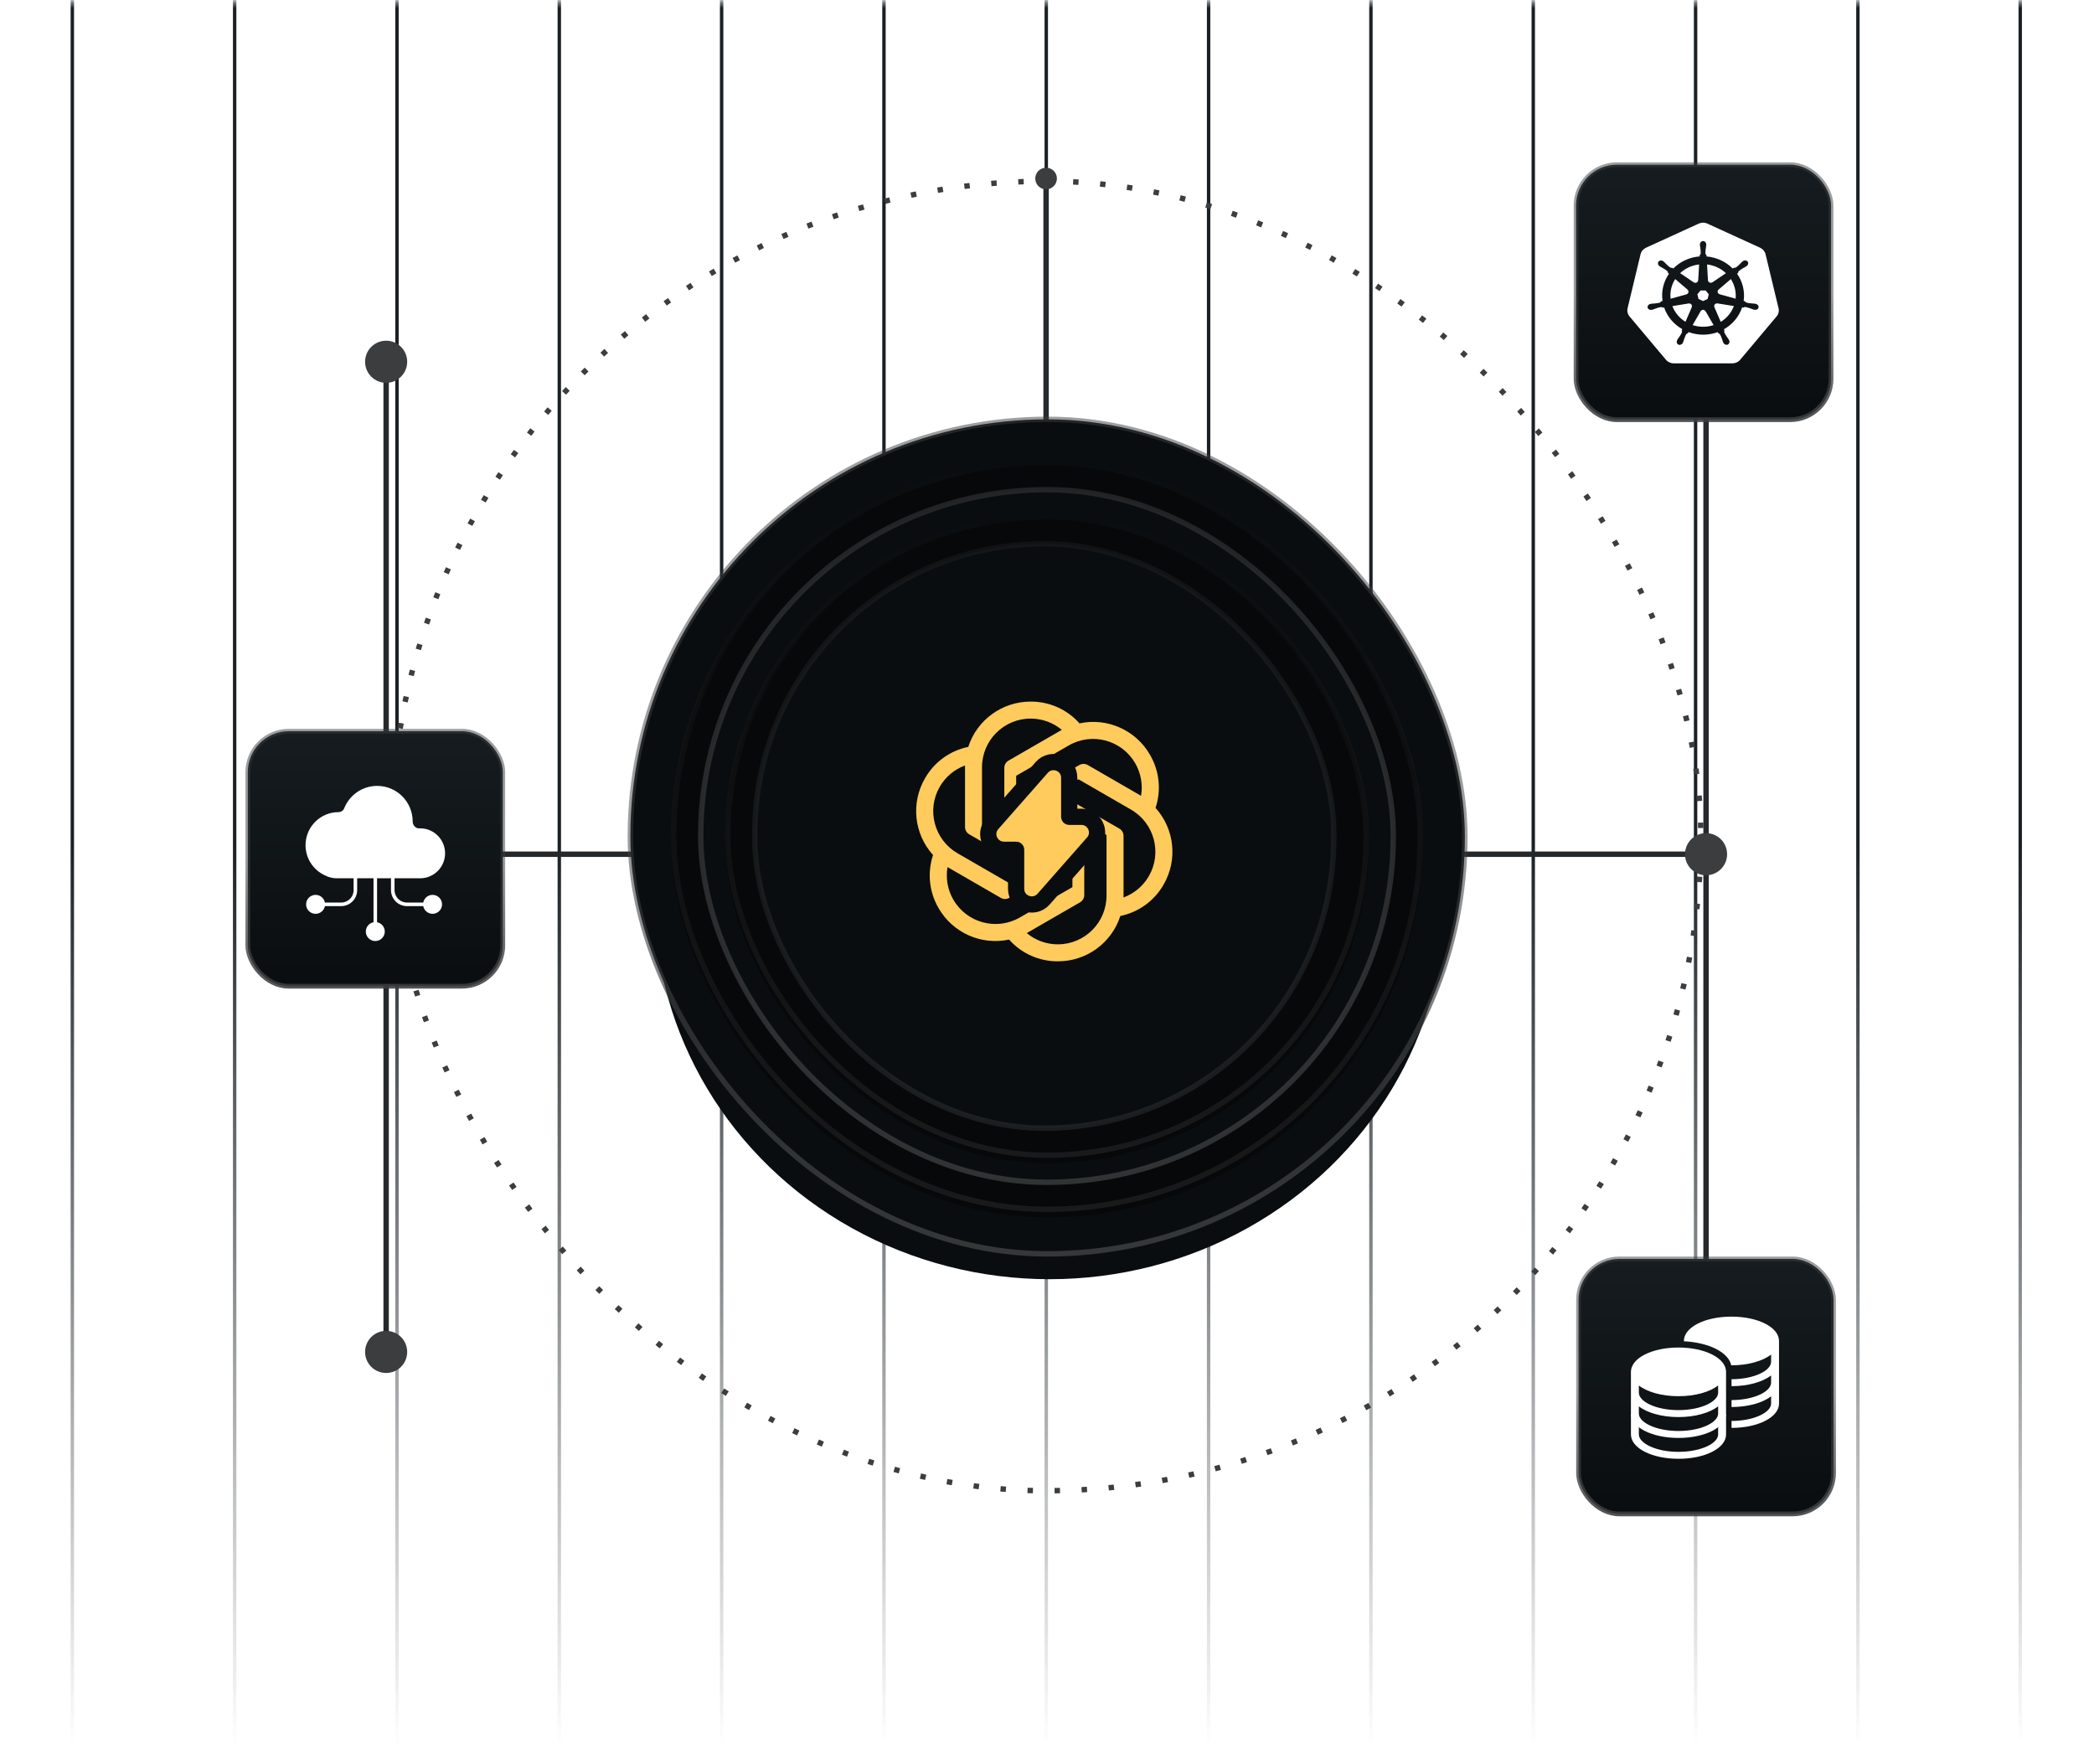 <svg width="387" height="326" viewBox="0 0 387 326" fill="none" xmlns="http://www.w3.org/2000/svg">
<mask id="mask0_8566_85838" style="mask-type:alpha" maskUnits="userSpaceOnUse" x="0" y="0" width="387" height="323">
<rect x="0.332" y="0.398" width="386.15" height="322.602" fill="url(#paint0_linear_8566_85838)"/>
</mask>
<g mask="url(#mask0_8566_85838)">
<path d="M13.367 -10.875V335.141" stroke="#1A2024" stroke-width="0.631"/>
<path d="M43.367 -10.875V335.141" stroke="#1A2024" stroke-width="0.631"/>
<path d="M73.367 -10.875V335.141" stroke="#1A2024" stroke-width="0.631"/>
<path d="M103.367 -10.875V335.141" stroke="#1A2024" stroke-width="0.631"/>
<path d="M133.367 -10.875V335.141" stroke="#1A2024" stroke-width="0.631"/>
<path d="M163.367 -10.875V335.141" stroke="#1A2024" stroke-width="0.631"/>
<path d="M193.367 -10.875V335.141" stroke="#1A2024" stroke-width="0.631"/>
<path d="M223.367 -10.875V335.141" stroke="#1A2024" stroke-width="0.631"/>
<path d="M253.367 -10.875V335.141" stroke="#1A2024" stroke-width="0.631"/>
<path d="M283.367 -10.875V335.141" stroke="#1A2024" stroke-width="0.631"/>
<path d="M313.367 -10.875V335.141" stroke="#1A2024" stroke-width="0.631"/>
<path d="M343.367 -10.875V335.141" stroke="#1A2024" stroke-width="0.631"/>
<path d="M373.367 -10.875V335.141" stroke="#1A2024" stroke-width="0.631"/>
</g>
<path d="M71.363 67.75V157.872M315.301 67.75V157.872M315.301 247.993V157.872M71.363 247.993V157.872M71.363 157.872H193.332M315.301 157.872H193.332M193.332 157.872V33.922" stroke="#25292C" stroke-linecap="round"/>
<rect x="72.324" y="33.492" width="242.016" height="242.016" rx="121.008" stroke="#3B3D3F" stroke-dasharray="1 4"/>
<circle cx="193.332" cy="32.992" r="2" fill="#3B3D3F"/>
<circle cx="71.363" cy="249.852" r="3.891" fill="#3B3D3F"/>
<circle cx="315.301" cy="157.867" r="3.891" fill="#3B3D3F"/>
<circle cx="71.363" cy="66.859" r="3.891" fill="#3B3D3F"/>
<g filter="url(#filter0_f_8566_85838)">
<ellipse cx="193.999" cy="165.976" rx="73.083" ry="70.436" fill="#0A0D0F"/>
</g>
<rect x="116.5" y="77.5" width="154.229" height="154.229" rx="77.115" fill="#0A0D0F" stroke="url(#paint1_linear_8566_85838)"/>
<g filter="url(#filter1_i_8566_85838)">
<rect x="124" y="85" width="139" height="139" rx="69.5" fill="#060809"/>
</g>
<rect x="124.5" y="85.5" width="138" height="138" rx="69" stroke="url(#paint2_linear_8566_85838)"/>
<rect x="129.5" y="90.5" width="128" height="128" rx="64" fill="#0A0D0F" stroke="url(#paint3_linear_8566_85838)"/>
<g filter="url(#filter2_i_8566_85838)">
<rect x="134" y="95" width="119" height="119" rx="59.5" fill="#060809"/>
</g>
<rect x="134.5" y="95.5" width="118" height="118" rx="59" stroke="url(#paint4_linear_8566_85838)"/>
<rect x="139.5" y="100.5" width="107" height="108" rx="53.5" fill="#0A0D0F" stroke="url(#paint5_linear_8566_85838)"/>
<path d="M213.558 149.31C214.647 146.041 214.272 142.461 212.53 139.488C209.911 134.928 204.646 132.582 199.504 133.686C197.217 131.109 193.93 129.643 190.485 129.664C185.229 129.652 180.565 133.036 178.948 138.037C175.572 138.729 172.657 140.842 170.952 143.838C168.313 148.386 168.915 154.119 172.44 158.019C171.351 161.287 171.726 164.868 173.467 167.841C176.086 172.401 181.351 174.747 186.493 173.643C188.779 176.22 192.067 177.685 195.513 177.663C200.772 177.676 205.437 174.289 207.054 169.284C210.43 168.592 213.345 166.479 215.05 163.483C217.686 158.935 217.083 153.207 213.559 149.307L213.558 149.31ZM195.516 174.526C193.411 174.529 191.373 173.793 189.757 172.444C189.831 172.405 189.958 172.335 190.041 172.284L199.599 166.764C200.088 166.486 200.388 165.966 200.385 165.403V151.929L204.424 154.261C204.468 154.282 204.496 154.324 204.502 154.372V165.531C204.496 170.493 200.478 174.516 195.516 174.526ZM176.19 166.272C175.135 164.451 174.756 162.316 175.117 160.245C175.188 160.287 175.312 160.363 175.401 160.414L184.959 165.934C185.443 166.218 186.043 166.218 186.529 165.934L198.198 159.196V163.861C198.201 163.909 198.178 163.956 198.141 163.986L188.479 169.564C184.176 172.042 178.68 170.569 176.191 166.272H176.19ZM173.674 145.408C174.724 143.584 176.382 142.189 178.356 141.465C178.356 141.547 178.351 141.693 178.351 141.795V152.836C178.348 153.397 178.648 153.918 179.136 154.195L190.804 160.932L186.765 163.264C186.724 163.291 186.673 163.296 186.628 163.276L176.965 157.693C172.671 155.206 171.198 149.712 173.673 145.41L173.674 145.408ZM206.863 153.132L195.195 146.394L199.234 144.063C199.275 144.036 199.326 144.031 199.371 144.051L209.034 149.629C213.336 152.115 214.81 157.618 212.325 161.92C211.273 163.741 209.617 165.136 207.645 165.862V154.491C207.649 153.93 207.351 153.411 206.865 153.132H206.863ZM210.883 147.081C210.813 147.037 210.688 146.962 210.6 146.911L201.042 141.391C200.557 141.108 199.957 141.108 199.471 141.391L187.803 148.129V143.464C187.8 143.416 187.822 143.37 187.86 143.34L197.521 137.766C201.825 135.283 207.327 136.761 209.808 141.066C210.856 142.884 211.236 145.012 210.88 147.081H210.883ZM185.607 155.395L181.566 153.063C181.522 153.042 181.494 153 181.488 152.952V141.793C181.491 136.825 185.521 132.799 190.489 132.802C192.591 132.802 194.625 133.54 196.24 134.884C196.167 134.923 196.041 134.994 195.957 135.045L186.399 140.565C185.91 140.842 185.61 141.361 185.613 141.924L185.607 155.392V155.395ZM187.801 150.664L192.999 147.663L198.196 150.663V156.664L192.999 159.664L187.801 156.664V150.664Z" fill="#FFCB5C"/>
<path d="M197.607 150.953V143.745C197.607 141.064 194.303 139.835 192.535 141.824L192.535 141.824L192.53 141.83L183.372 152.235C183.372 152.236 183.372 152.236 183.371 152.236C181.717 154.115 183.065 157.049 185.551 157.049H187.792V164.256C187.792 166.938 191.096 168.167 192.864 166.177L192.864 166.178L192.869 166.172L202.027 155.766C202.028 155.766 202.028 155.766 202.028 155.766C203.682 153.887 202.334 150.953 199.848 150.953H197.607Z" fill="#FFCB5C" stroke="#0A0D0F" stroke-width="3" stroke-miterlimit="10" stroke-linecap="round" stroke-linejoin="round"/>
<rect x="291.276" y="30.436" width="47.128" height="47.128" rx="7.564" fill="url(#paint6_linear_8566_85838)"/>
<rect x="291.276" y="30.436" width="47.128" height="47.128" rx="7.564" stroke="url(#paint7_linear_8566_85838)" stroke-width="0.872"/>
<path d="M313.849 51.797L314.022 48.872C313.814 48.896 313.606 48.93 313.401 48.974C312.266 49.221 311.281 49.757 310.51 50.481L313.016 52.182L313.021 52.179C313.106 52.239 313.211 52.273 313.324 52.273C313.6 52.273 313.825 52.065 313.837 51.803L313.849 51.797Z" fill="white"/>
<path d="M318.973 50.483C318.034 49.602 316.808 49.028 315.483 48.872L315.656 51.792L315.658 51.793C315.663 51.897 315.702 51.997 315.77 52.078C315.942 52.285 316.254 52.323 316.475 52.169L316.484 52.172L318.973 50.483Z" fill="white"/>
<path d="M311.89 53.533L309.602 51.574C308.922 52.633 308.601 53.903 308.75 55.209L311.683 54.399L311.686 54.389C311.791 54.362 311.884 54.303 311.952 54.221C312.124 54.015 312.094 53.717 311.887 53.545L311.89 53.533Z" fill="white"/>
<path d="M320.637 53.33C320.483 52.692 320.226 52.103 319.886 51.575L317.61 53.524L317.611 53.53C317.529 53.598 317.472 53.69 317.448 53.791C317.387 54.049 317.549 54.306 317.813 54.375L317.816 54.387L320.764 55.2C320.826 54.591 320.788 53.961 320.637 53.33Z" fill="white"/>
<path d="M315.22 53.684H314.282L313.699 54.38L313.908 55.249L314.752 55.638L315.593 55.251L315.803 54.381L315.22 53.684Z" fill="white"/>
<path d="M317.406 56.078C317.367 56.071 317.328 56.067 317.288 56.069C317.221 56.072 317.155 56.089 317.091 56.118C316.842 56.233 316.734 56.515 316.842 56.755L316.838 56.76L318.016 59.483C319.151 58.791 320.001 57.756 320.445 56.562L317.411 56.072L317.406 56.078Z" fill="white"/>
<path d="M312.685 56.464C312.631 56.238 312.424 56.084 312.192 56.081C312.159 56.081 312.125 56.084 312.091 56.09L312.086 56.084L309.079 56.572C309.543 57.801 310.411 58.803 311.5 59.472L312.665 56.777L312.657 56.766C312.698 56.674 312.71 56.569 312.685 56.464Z" fill="white"/>
<path d="M314.973 57.311C314.899 57.276 314.816 57.259 314.733 57.262C314.643 57.265 314.556 57.291 314.48 57.336C314.404 57.382 314.341 57.446 314.299 57.522H314.296L312.817 60.081C313.841 60.414 314.971 60.489 316.105 60.243C316.305 60.199 316.503 60.147 316.698 60.084L315.215 57.52H315.204C315.154 57.432 315.075 57.358 314.973 57.311Z" fill="white"/>
<path fill-rule="evenodd" clip-rule="evenodd" d="M313.94 41.331C314.163 41.229 314.405 41.17 314.653 41.158C314.964 41.144 315.275 41.203 315.556 41.331L325.291 45.78C325.543 45.895 325.764 46.063 325.939 46.27C326.113 46.478 326.236 46.72 326.298 46.979L328.703 56.977C328.766 57.236 328.766 57.505 328.703 57.764C328.641 58.022 328.518 58.264 328.344 58.472L321.608 66.49C321.434 66.698 321.212 66.865 320.961 66.98C320.709 67.094 320.433 67.154 320.153 67.154L309.348 67.156C309.069 67.156 308.793 67.097 308.541 66.981C308.289 66.866 308.067 66.699 307.893 66.491L301.155 58.474C301.118 58.429 301.082 58.382 301.049 58.334C300.914 58.136 300.822 57.914 300.779 57.681C300.735 57.448 300.741 57.21 300.797 56.979L303.198 46.981C303.261 46.722 303.383 46.48 303.558 46.273C303.732 46.065 303.953 45.898 304.205 45.782L313.94 41.331ZM314.169 45.167C314.169 44.825 314.43 44.547 314.752 44.547C315.074 44.547 315.334 44.825 315.334 45.167C315.335 45.184 315.335 45.204 315.335 45.224C315.336 45.259 315.337 45.296 315.336 45.325C315.331 45.455 315.309 45.565 315.288 45.677C315.277 45.735 315.265 45.793 315.256 45.855L315.252 45.886C315.205 46.261 315.165 46.575 315.19 46.867C315.21 46.996 315.281 47.058 315.349 47.117C315.359 47.127 315.37 47.136 315.381 47.146C315.382 47.186 315.389 47.32 315.394 47.395C317.247 47.552 318.967 48.363 320.231 49.631L320.452 49.48C320.461 49.48 320.471 49.481 320.482 49.482C320.566 49.488 320.706 49.498 320.806 49.443C321.06 49.279 321.293 49.053 321.57 48.783L321.592 48.762C321.635 48.718 321.675 48.674 321.715 48.63C321.794 48.544 321.872 48.459 321.976 48.373C322.002 48.352 322.037 48.325 322.069 48.301C322.082 48.292 322.094 48.282 322.106 48.274C322.385 48.06 322.774 48.083 322.975 48.324C323.175 48.565 323.111 48.933 322.831 49.146C322.818 49.156 322.804 49.167 322.79 49.179C322.76 49.202 322.728 49.227 322.703 49.245C322.595 49.322 322.492 49.374 322.387 49.427C322.332 49.455 322.276 49.483 322.219 49.515C321.871 49.721 321.582 49.892 321.353 50.098C321.259 50.194 321.252 50.285 321.246 50.373C321.245 50.387 321.244 50.4 321.243 50.414C321.227 50.427 321.193 50.457 321.154 50.49C321.113 50.525 321.067 50.564 321.036 50.591C321.539 51.306 321.915 52.118 322.128 53.006C322.339 53.886 322.372 54.765 322.25 55.609L322.485 55.675C322.49 55.682 322.496 55.689 322.502 55.698C322.549 55.764 322.629 55.877 322.737 55.917C323.034 56.006 323.367 56.04 323.769 56.08L323.781 56.081C323.847 56.086 323.91 56.089 323.972 56.091C324.09 56.096 324.207 56.1 324.34 56.124C324.371 56.13 324.41 56.139 324.448 56.148C324.47 56.153 324.491 56.158 324.51 56.162C324.853 56.242 325.074 56.544 325.003 56.841C324.932 57.139 324.596 57.32 324.251 57.249C324.248 57.248 324.245 57.248 324.242 57.248C324.238 57.247 324.235 57.245 324.231 57.244C324.213 57.24 324.194 57.237 324.175 57.233C324.141 57.226 324.107 57.22 324.08 57.213C323.949 57.179 323.842 57.135 323.733 57.09C323.676 57.066 323.619 57.042 323.557 57.02L323.539 57.014C323.162 56.884 322.848 56.776 322.541 56.734C322.405 56.724 322.327 56.776 322.251 56.826C322.239 56.834 322.227 56.842 322.215 56.85C322.173 56.842 322.042 56.819 321.966 56.808C321.408 58.487 320.219 59.941 318.607 60.852C318.616 60.872 318.627 60.9 318.639 60.929C318.663 60.992 318.69 61.06 318.705 61.077C318.699 61.09 318.694 61.103 318.689 61.116C318.654 61.197 318.619 61.281 318.66 61.406C318.773 61.686 318.956 61.961 319.176 62.291C319.213 62.343 319.25 62.391 319.286 62.439C319.356 62.53 319.425 62.62 319.489 62.735C319.505 62.764 319.524 62.804 319.542 62.84C319.55 62.856 319.558 62.872 319.565 62.885C319.715 63.192 319.605 63.545 319.317 63.678C319.027 63.811 318.667 63.67 318.512 63.362C318.505 63.349 318.497 63.334 318.49 63.319C318.472 63.285 318.452 63.248 318.439 63.219C318.385 63.099 318.354 62.99 318.322 62.88C318.306 62.824 318.29 62.767 318.27 62.708L318.264 62.692C318.135 62.328 318.027 62.026 317.87 61.77C317.793 61.661 317.701 61.635 317.613 61.609C317.6 61.605 317.586 61.602 317.573 61.597C317.563 61.581 317.54 61.541 317.514 61.496C317.491 61.456 317.466 61.413 317.448 61.383C317.122 61.501 316.788 61.597 316.449 61.671C314.937 62 313.423 61.867 312.071 61.37L311.94 61.599C311.841 61.624 311.747 61.649 311.688 61.716C311.539 61.886 311.453 62.128 311.362 62.386C311.323 62.495 311.283 62.607 311.237 62.717C311.217 62.777 311.201 62.835 311.185 62.892C311.154 63.002 311.124 63.109 311.069 63.228C311.057 63.256 311.039 63.291 311.021 63.324C311.013 63.34 311.004 63.356 310.997 63.37C310.997 63.37 310.997 63.37 310.997 63.37C310.997 63.37 310.997 63.371 310.997 63.371C310.997 63.372 310.997 63.372 310.996 63.372C310.996 63.372 310.996 63.372 310.996 63.372C310.841 63.679 310.481 63.82 310.192 63.687C309.904 63.555 309.794 63.201 309.944 62.895C309.952 62.879 309.961 62.86 309.971 62.84C309.987 62.807 310.004 62.771 310.019 62.745C310.082 62.629 310.152 62.538 310.222 62.446C310.258 62.398 310.295 62.351 310.331 62.299C310.552 61.969 310.745 61.673 310.858 61.392C310.887 61.299 310.845 61.171 310.807 61.077L310.912 60.834C309.362 59.954 308.137 58.553 307.552 56.819L307.298 56.86C307.291 56.856 307.282 56.852 307.273 56.846C307.2 56.806 307.079 56.739 306.964 56.747C306.657 56.79 306.343 56.898 305.965 57.027L305.948 57.033C305.887 57.055 305.831 57.078 305.775 57.101C305.665 57.147 305.557 57.191 305.425 57.225C305.395 57.233 305.356 57.24 305.318 57.248C305.303 57.251 305.288 57.254 305.274 57.257C305.272 57.258 305.27 57.258 305.269 57.259C305.267 57.26 305.265 57.26 305.263 57.261C305.262 57.261 305.26 57.261 305.259 57.261C305.257 57.261 305.255 57.262 305.254 57.262C304.909 57.333 304.573 57.152 304.502 56.854C304.431 56.557 304.652 56.255 304.995 56.175C304.998 56.175 305.001 56.173 305.004 56.173L305.009 56.172C305.024 56.168 305.04 56.165 305.057 56.161C305.094 56.152 305.134 56.143 305.165 56.137C305.297 56.113 305.414 56.109 305.533 56.104C305.595 56.102 305.658 56.099 305.724 56.094L305.737 56.093C306.138 56.053 306.472 56.019 306.768 55.93C306.852 55.897 306.933 55.795 306.995 55.717C307.003 55.707 307.011 55.697 307.018 55.688L307.262 55.62C306.989 53.808 307.452 52.03 308.451 50.59L308.264 50.43C308.263 50.423 308.262 50.414 308.26 50.404C308.248 50.326 308.227 50.19 308.147 50.109C307.918 49.903 307.63 49.732 307.281 49.526C307.225 49.494 307.169 49.466 307.115 49.438C307.01 49.385 306.907 49.333 306.798 49.256C306.773 49.238 306.742 49.213 306.712 49.19C306.7 49.181 306.688 49.171 306.677 49.163C306.676 49.162 306.674 49.161 306.673 49.16C306.671 49.159 306.67 49.158 306.668 49.157C306.389 48.943 306.325 48.575 306.525 48.335C306.638 48.199 306.811 48.132 306.99 48.138C307.129 48.143 307.273 48.191 307.395 48.285C307.406 48.293 307.418 48.302 307.431 48.311C307.464 48.336 307.499 48.362 307.525 48.383C307.628 48.469 307.705 48.553 307.783 48.639C307.823 48.683 307.864 48.728 307.908 48.773L307.918 48.783C308.201 49.058 308.436 49.286 308.694 49.452C308.813 49.518 308.908 49.504 308.999 49.49C309.012 49.488 309.026 49.486 309.04 49.484C309.11 49.533 309.18 49.581 309.25 49.627C310.242 48.62 311.545 47.875 313.057 47.546C313.404 47.471 313.756 47.419 314.111 47.391L314.124 47.155C314.202 47.083 314.289 46.98 314.314 46.867C314.339 46.569 314.298 46.249 314.25 45.863L314.249 45.855C314.24 45.794 314.228 45.735 314.217 45.678C314.196 45.566 314.174 45.455 314.169 45.325C314.168 45.298 314.169 45.263 314.17 45.229C314.17 45.213 314.17 45.197 314.17 45.182C314.17 45.18 314.17 45.177 314.17 45.175C314.17 45.172 314.169 45.169 314.169 45.167Z" fill="white"/>
<rect x="291.737" y="232.663" width="47.128" height="47.128" rx="7.564" fill="url(#paint8_linear_8566_85838)"/>
<rect x="291.737" y="232.663" width="47.128" height="47.128" rx="7.564" stroke="url(#paint9_linear_8566_85838)" stroke-width="0.872"/>
<path d="M310.209 249.039C305.28 249.039 301.418 251.015 301.418 253.538V261.249C301.418 263.772 305.28 265.748 310.209 265.748C315.138 265.748 319 263.772 319 261.249V253.538C319 251.015 315.138 249.039 310.209 249.039ZM317.534 257.393C317.534 258.166 316.813 258.954 315.556 259.556C314.14 260.233 312.241 260.607 310.209 260.607C308.177 260.607 306.278 260.233 304.862 259.556C303.605 258.954 302.883 258.166 302.883 257.393V256.057C304.445 257.262 307.116 258.036 310.209 258.036C313.301 258.036 315.972 257.258 317.534 256.057V257.393ZM315.556 263.412C314.14 264.089 312.241 264.462 310.209 264.462C308.177 264.462 306.278 264.089 304.862 263.412C303.605 262.81 302.883 262.022 302.883 261.249V259.912C304.445 261.117 307.116 261.892 310.209 261.892C313.301 261.892 315.972 261.114 317.534 259.912V261.249C317.534 262.022 316.813 262.81 315.556 263.412Z" fill="white"/>
<path d="M301.42 265.106C301.42 267.628 305.281 269.604 310.211 269.604C315.14 269.604 319.001 267.628 319.001 265.106V261.25L317.536 263.769V265.106C317.536 265.879 316.815 266.667 315.558 267.268C314.142 267.945 312.243 268.319 310.211 268.319C308.179 268.319 306.28 267.945 304.864 267.268C303.607 266.667 302.885 265.879 302.885 265.106V263.769L301.42 261.25V265.106Z" fill="white"/>
<path fill-rule="evenodd" clip-rule="evenodd" d="M319.996 243.328C315.067 243.328 311.205 245.304 311.205 247.827V247.884C315.863 248.114 319.469 249.948 319.954 252.325C319.968 252.325 319.982 252.325 319.996 252.325C323.088 252.325 325.759 251.547 327.322 250.346V251.682C327.322 252.455 326.6 253.243 325.343 253.845C323.93 254.521 322.037 254.894 320.01 254.896V256.181C323.096 256.179 325.762 255.401 327.322 254.202V255.538C327.322 256.311 326.6 257.099 325.343 257.701C323.93 258.376 322.037 258.75 320.01 258.751V260.037C323.099 260.034 325.767 259.256 327.326 258.054L327.323 258.058V259.395C327.323 260.168 326.602 260.956 325.345 261.557C323.932 262.233 322.038 262.606 320.011 262.608V263.893C324.934 263.89 328.789 261.915 328.789 259.395V255.539L328.787 255.542L328.787 255.538V247.827C328.787 245.304 324.925 243.328 319.996 243.328Z" fill="white"/>
<rect x="45.799" y="135.139" width="47.128" height="47.128" rx="7.564" fill="url(#paint10_linear_8566_85838)"/>
<rect x="45.799" y="135.139" width="47.128" height="47.128" rx="7.564" stroke="url(#paint11_linear_8566_85838)" stroke-width="0.872"/>
<path d="M77.425 153.088C76.763 153.088 76.27 152.48 76.27 151.819C76.27 148.187 73.332 145.242 69.708 145.242C66.942 145.242 64.575 146.958 63.61 149.385C63.442 149.807 63.024 150.088 62.57 150.088C59.2 150.088 56.469 152.826 56.469 156.203C56.469 158.688 57.948 160.827 60.072 161.783C60.714 162.125 61.447 162.318 62.225 162.318H77.651C80.195 162.318 82.257 160.252 82.257 157.703C82.257 155.154 80.195 153.088 77.651 153.088H77.425Z" fill="white"/>
<path d="M56.573 167.133C56.573 168.101 57.358 168.886 58.326 168.886C59.294 168.886 60.079 168.101 60.079 167.133C60.079 166.165 59.294 165.381 58.326 165.381C57.358 165.381 56.573 166.165 56.573 167.133ZM65.352 160.188V164.504H66.01V160.188H65.352ZM63.052 166.805H58.326V167.462H63.052V166.805ZM65.352 164.504C65.352 165.775 64.322 166.805 63.052 166.805V167.462C64.685 167.462 66.01 166.138 66.01 164.504H65.352Z" fill="white"/>
<path d="M67.607 172.162C67.607 173.13 68.391 173.915 69.359 173.915C70.327 173.915 71.112 173.13 71.112 172.162C71.112 171.194 70.327 170.41 69.359 170.41C68.391 170.41 67.607 171.194 67.607 172.162ZM69.031 160.188V172.162H69.688V160.188H69.031Z" fill="white"/>
<path d="M81.696 167.133C81.696 168.101 80.911 168.886 79.943 168.886C78.975 168.886 78.191 168.101 78.191 167.133C78.191 166.165 78.975 165.381 79.943 165.381C80.911 165.381 81.696 166.165 81.696 167.133ZM72.917 160.188V164.504H72.26V160.188H72.917ZM75.218 166.805H79.943V167.462H75.218V166.805ZM72.917 164.504C72.917 165.775 73.947 166.805 75.218 166.805V167.462C73.584 167.462 72.26 166.138 72.26 164.504H72.917Z" fill="white"/>
<defs>
<filter id="filter0_f_8566_85838" x="114.916" y="89.539" width="158.167" height="152.873" filterUnits="userSpaceOnUse" color-interpolation-filters="sRGB">
<feFlood flood-opacity="0" result="BackgroundImageFix"/>
<feBlend mode="normal" in="SourceGraphic" in2="BackgroundImageFix" result="shape"/>
<feGaussianBlur stdDeviation="3" result="effect1_foregroundBlur_8566_85838"/>
</filter>
<filter id="filter1_i_8566_85838" x="124" y="85" width="139" height="140" filterUnits="userSpaceOnUse" color-interpolation-filters="sRGB">
<feFlood flood-opacity="0" result="BackgroundImageFix"/>
<feBlend mode="normal" in="SourceGraphic" in2="BackgroundImageFix" result="shape"/>
<feColorMatrix in="SourceAlpha" type="matrix" values="0 0 0 0 0 0 0 0 0 0 0 0 0 0 0 0 0 0 127 0" result="hardAlpha"/>
<feOffset dy="1"/>
<feGaussianBlur stdDeviation="1"/>
<feComposite in2="hardAlpha" operator="arithmetic" k2="-1" k3="1"/>
<feColorMatrix type="matrix" values="0 0 0 0 0 0 0 0 0 0 0 0 0 0 0 0 0 0 1 0"/>
<feBlend mode="normal" in2="shape" result="effect1_innerShadow_8566_85838"/>
</filter>
<filter id="filter2_i_8566_85838" x="134" y="95" width="119" height="120" filterUnits="userSpaceOnUse" color-interpolation-filters="sRGB">
<feFlood flood-opacity="0" result="BackgroundImageFix"/>
<feBlend mode="normal" in="SourceGraphic" in2="BackgroundImageFix" result="shape"/>
<feColorMatrix in="SourceAlpha" type="matrix" values="0 0 0 0 0 0 0 0 0 0 0 0 0 0 0 0 0 0 127 0" result="hardAlpha"/>
<feOffset dy="1"/>
<feGaussianBlur stdDeviation="1"/>
<feComposite in2="hardAlpha" operator="arithmetic" k2="-1" k3="1"/>
<feColorMatrix type="matrix" values="0 0 0 0 0 0 0 0 0 0 0 0 0 0 0 0 0 0 1 0"/>
<feBlend mode="normal" in2="shape" result="effect1_innerShadow_8566_85838"/>
</filter>
<linearGradient id="paint0_linear_8566_85838" x1="193.407" y1="0.398" x2="193.407" y2="323" gradientUnits="userSpaceOnUse">
<stop offset="0.481" stop-color="#737373"/>
<stop offset="1" stop-color="#737373" stop-opacity="0"/>
</linearGradient>
<linearGradient id="paint1_linear_8566_85838" x1="193.614" y1="154.562" x2="193.614" y2="232.229" gradientUnits="userSpaceOnUse">
<stop stop-color="#3B3D3F" stop-opacity="0.5"/>
<stop offset="1" stop-color="#3B3D3F" stop-opacity="0.89"/>
</linearGradient>
<linearGradient id="paint2_linear_8566_85838" x1="193.479" y1="84.342" x2="193.534" y2="224" gradientUnits="userSpaceOnUse">
<stop stop-color="#1E1E1F" stop-opacity="0"/>
<stop offset="1" stop-color="#1E1E1F" stop-opacity="0.8"/>
</linearGradient>
<linearGradient id="paint3_linear_8566_85838" x1="193.5" y1="90" x2="193.5" y2="219" gradientUnits="userSpaceOnUse">
<stop stop-color="#3B3D3F" stop-opacity="0.5"/>
<stop offset="1" stop-color="#3B3D3F" stop-opacity="0.8"/>
</linearGradient>
<linearGradient id="paint4_linear_8566_85838" x1="193.482" y1="94.437" x2="193.529" y2="214" gradientUnits="userSpaceOnUse">
<stop stop-color="#1E1E1F" stop-opacity="0"/>
<stop offset="1" stop-color="#1E1E1F" stop-opacity="0.8"/>
</linearGradient>
<linearGradient id="paint5_linear_8566_85838" x1="193" y1="100" x2="193" y2="209" gradientUnits="userSpaceOnUse">
<stop stop-color="#3B3D3F" stop-opacity="0.2"/>
<stop offset="1" stop-color="#3B3D3F" stop-opacity="0.4"/>
</linearGradient>
<linearGradient id="paint6_linear_8566_85838" x1="314.84" y1="30" x2="314.84" y2="78" gradientUnits="userSpaceOnUse">
<stop stop-color="#161C20"/>
<stop offset="1" stop-color="#0A0D0F"/>
</linearGradient>
<linearGradient id="paint7_linear_8566_85838" x1="314.84" y1="53.984" x2="314.84" y2="78" gradientUnits="userSpaceOnUse">
<stop stop-color="#3B3D3F" stop-opacity="0.5"/>
<stop offset="1" stop-color="#3B3D3F" stop-opacity="0.89"/>
</linearGradient>
<linearGradient id="paint8_linear_8566_85838" x1="315.301" y1="232.227" x2="315.301" y2="280.227" gradientUnits="userSpaceOnUse">
<stop stop-color="#161C20"/>
<stop offset="1" stop-color="#0A0D0F"/>
</linearGradient>
<linearGradient id="paint9_linear_8566_85838" x1="315.301" y1="256.21" x2="315.301" y2="280.227" gradientUnits="userSpaceOnUse">
<stop stop-color="#3B3D3F" stop-opacity="0.5"/>
<stop offset="1" stop-color="#3B3D3F" stop-opacity="0.89"/>
</linearGradient>
<linearGradient id="paint10_linear_8566_85838" x1="69.363" y1="134.703" x2="69.363" y2="182.703" gradientUnits="userSpaceOnUse">
<stop stop-color="#161C20"/>
<stop offset="1" stop-color="#0A0D0F"/>
</linearGradient>
<linearGradient id="paint11_linear_8566_85838" x1="69.363" y1="158.687" x2="69.363" y2="182.703" gradientUnits="userSpaceOnUse">
<stop stop-color="#3B3D3F" stop-opacity="0.5"/>
<stop offset="1" stop-color="#3B3D3F" stop-opacity="0.89"/>
</linearGradient>
</defs>
</svg>
